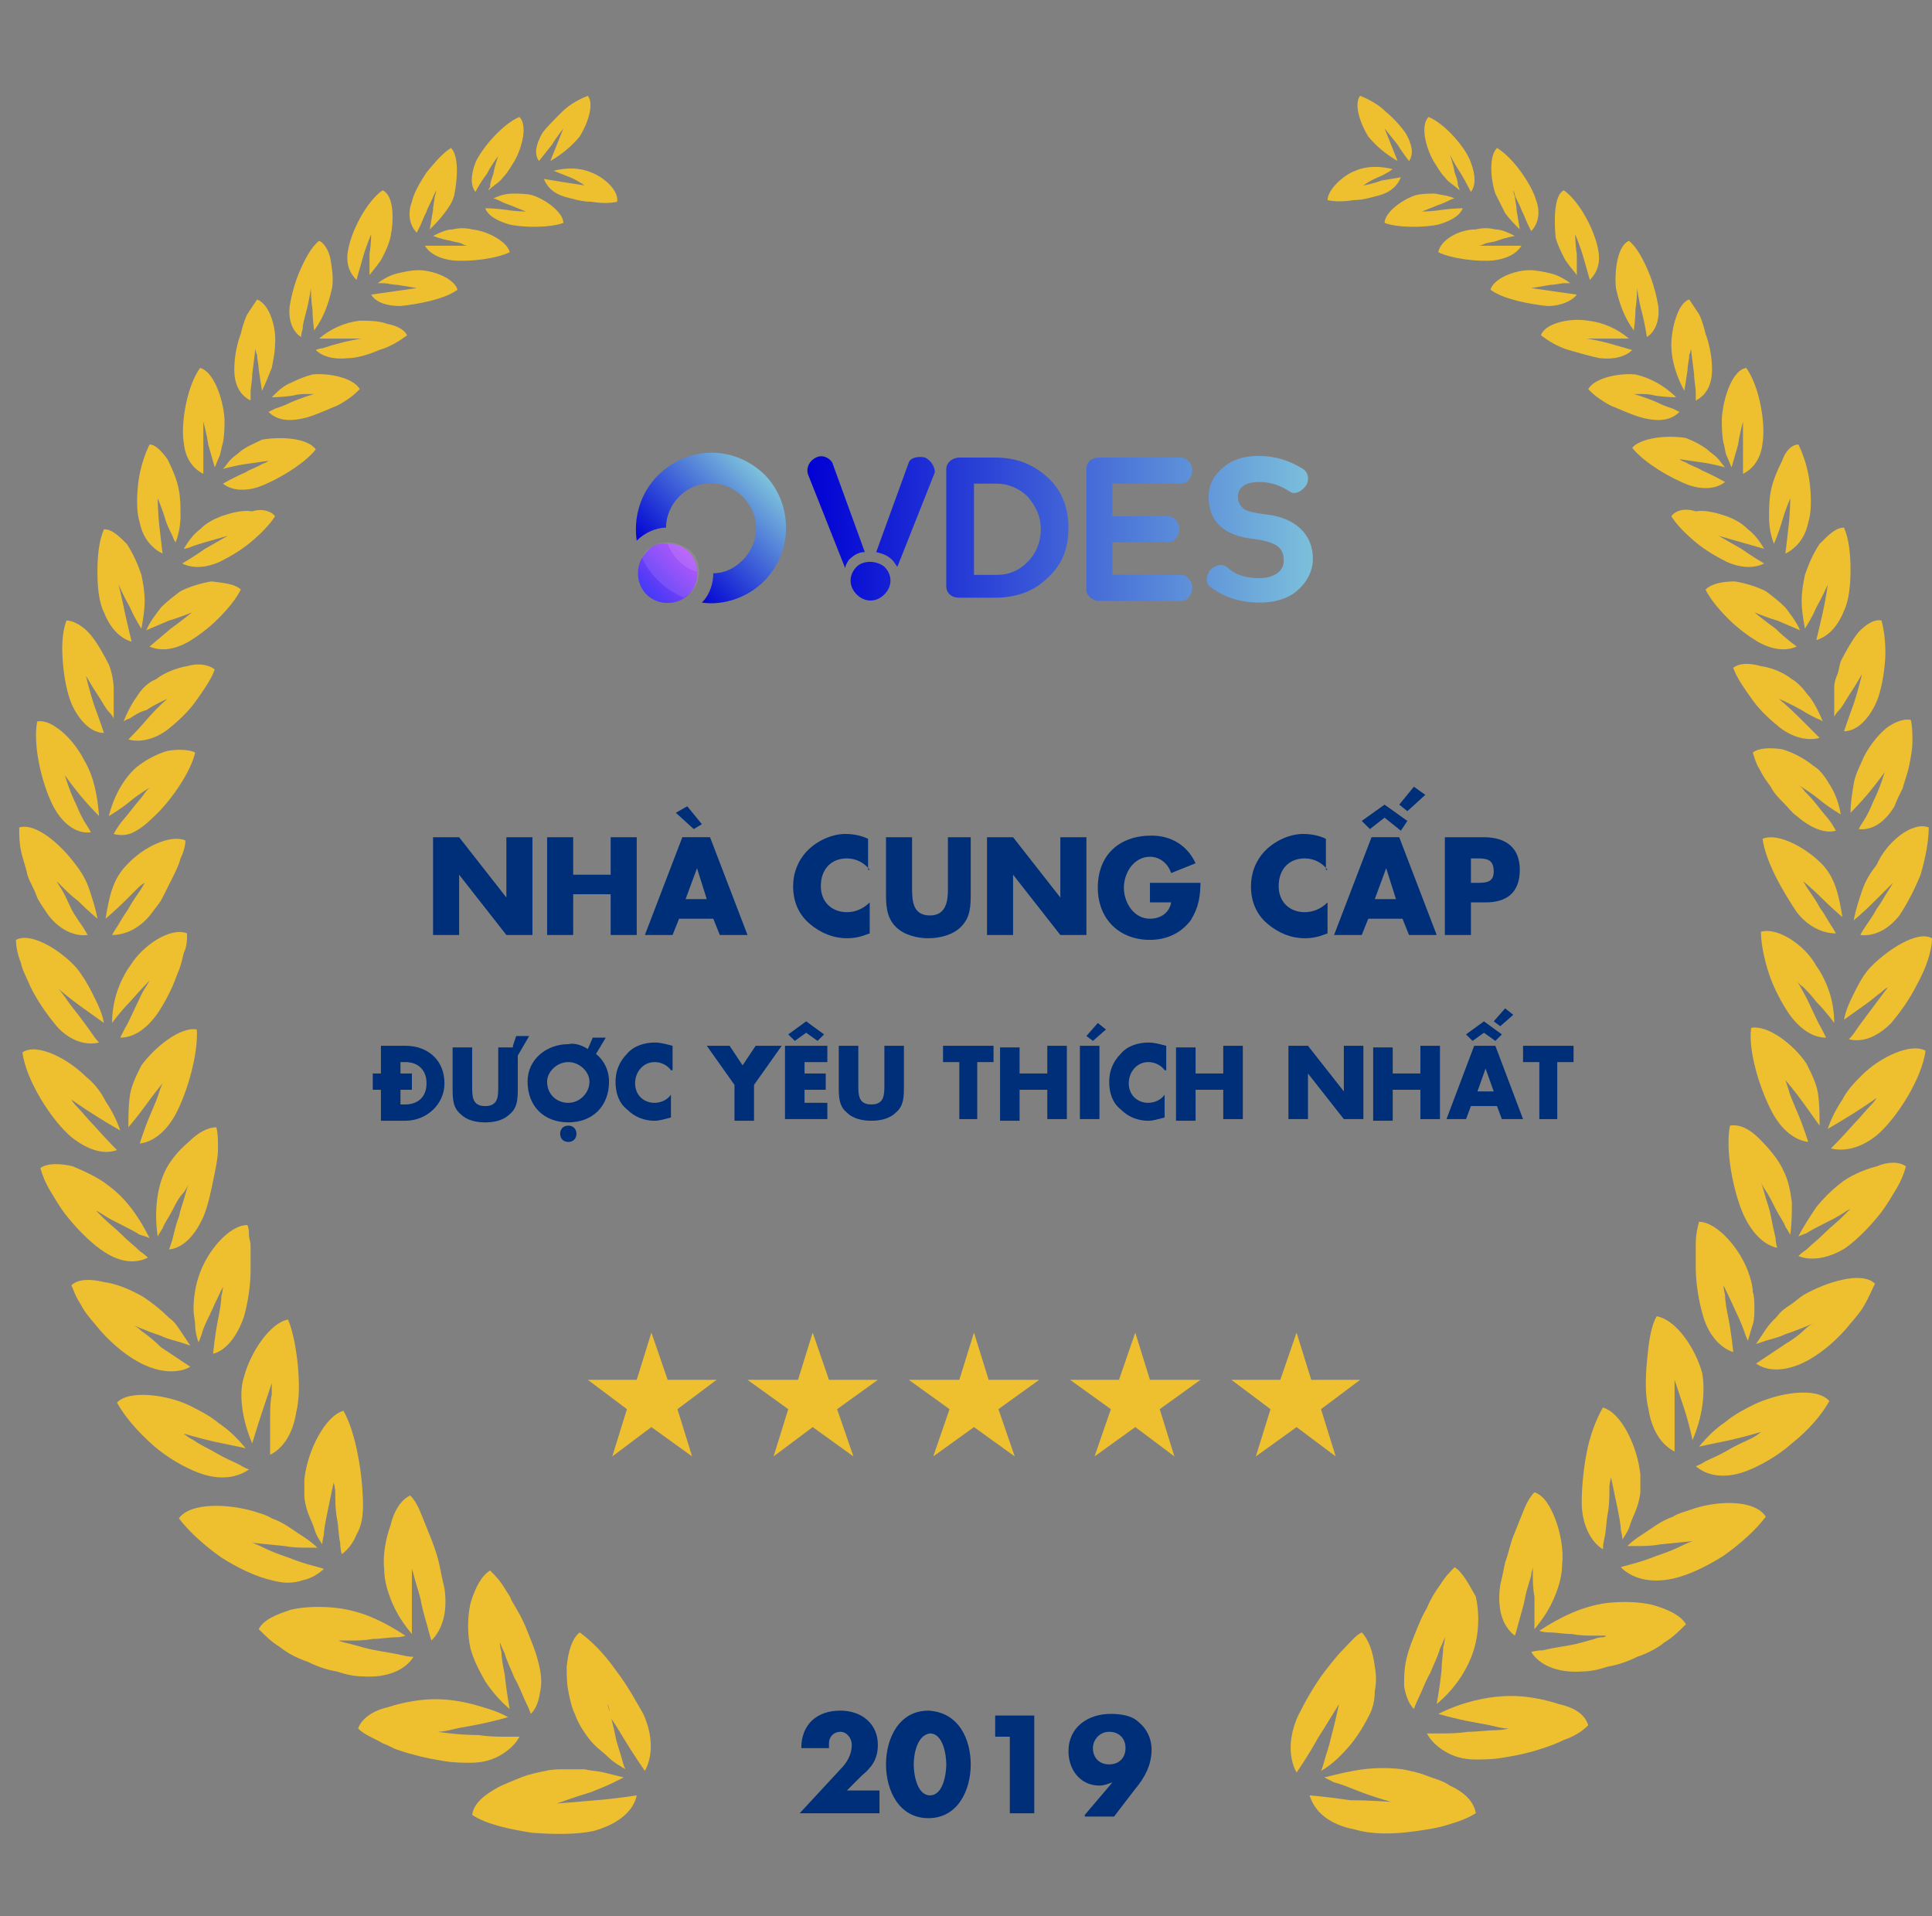 <svg width="121" height="120" viewBox="0 0 121 120" fill="none" xmlns="http://www.w3.org/2000/svg">
<rect x="0" y="0" width="121" height="120" fill="#808080" stroke="none"/>
<path d="M38.041 106.714C38.041 106.714 38.347 107.735 38.551 108.755C38.653 109.265 38.857 109.776 38.959 110.184C39.061 110.592 39.163 110.796 39.163 110.796C38.857 110.592 38.449 110.388 38.143 110.082C37.837 109.776 37.531 109.572 37.224 109.265C36.918 108.959 36.714 108.653 36.51 108.347C36.306 108.041 36.102 107.633 36 107.327C35.796 106.918 35.694 106.408 35.592 105.898C35.49 105.388 35.49 104.878 35.49 104.367C35.592 103.449 35.796 102.633 36.306 102.225C37.02 102.735 37.837 103.551 38.551 104.572C39.265 105.49 39.878 106.612 40.286 107.327C40.898 108.653 40.898 109.98 40.388 110.898C40.388 110.898 39.673 109.878 39.061 108.857C38.755 108.347 38.449 107.837 38.143 107.429C38.245 107.021 38.041 106.714 38.041 106.714Z" fill="#EEBF2F"/>
<path d="M30.694 98.347C31 98.653 31.306 98.959 31.612 99.47C31.714 99.674 31.918 99.878 32.02 100.184C32.122 100.388 32.327 100.694 32.429 100.898C32.735 101.408 32.939 101.919 33.143 102.429C33.347 102.939 33.551 103.449 33.653 103.857C33.857 104.572 33.959 105.184 33.857 105.796C33.755 106.408 33.653 106.919 33.245 107.327C33.245 107.327 33.143 107.021 32.939 106.612C32.735 106.204 32.531 105.592 32.224 105.082C32.02 104.572 31.714 103.959 31.612 103.551C31.408 103.143 31.306 102.837 31.306 102.837C31.306 102.837 31.306 103.143 31.408 103.449C31.408 103.857 31.51 104.368 31.612 104.878C31.714 105.898 31.918 107.021 31.918 107.021C31.306 106.51 30.796 105.898 30.388 105.286C29.98 104.572 29.674 103.959 29.469 103.245C29.265 102.327 29.265 101.306 29.469 100.388C29.776 99.368 30.184 98.653 30.694 98.347Z" fill="#EEBF2F"/>
<path d="M25.694 93.653C26 93.959 26.204 94.368 26.408 94.878C26.612 95.388 26.816 95.898 27.02 96.408C27.224 96.919 27.429 97.531 27.531 98.041C27.633 98.551 27.735 99.061 27.837 99.47C28.041 100.898 27.735 102.021 27.02 102.735C27.02 102.735 26.918 102.429 26.816 102.021C26.714 101.613 26.51 101 26.408 100.49C26.306 99.878 26.102 99.368 26 98.959C25.898 98.551 25.796 98.245 25.796 98.245C25.796 98.245 25.796 98.551 25.796 98.857C25.796 99.266 25.796 99.776 25.796 100.286C25.796 100.796 25.796 101.306 25.796 101.715C25.796 102.123 25.796 102.327 25.796 102.327C25.286 101.715 24.878 101.102 24.571 100.388C24.265 99.674 24.061 98.959 24.061 98.245C23.959 97.429 24.163 96.306 24.469 95.49C24.674 94.572 25.184 93.857 25.694 93.653Z" fill="#EEBF2F"/>
<path d="M21.51 88.347C21.918 89.061 22.224 90.081 22.429 91.204C22.633 92.224 22.735 93.449 22.735 94.265C22.735 94.979 22.633 95.592 22.327 96.102C22.122 96.612 21.816 97.02 21.408 97.326C21.408 97.326 21.306 97.02 21.306 96.612C21.204 96.204 21.204 95.592 21.102 95.081C21 94.571 21 93.959 21 93.551C21 93.143 20.898 92.837 20.898 92.837C20.898 92.837 20.694 93.755 20.49 94.775C20.388 95.285 20.286 95.796 20.286 96.102C20.184 96.51 20.184 96.714 20.184 96.714C19.98 96.408 19.776 96.102 19.674 95.694C19.572 95.388 19.367 94.979 19.265 94.673C19.163 94.367 19.061 93.959 19.061 93.653C19.061 93.245 19.061 92.939 19.061 92.632C19.265 90.796 20.388 88.653 21.51 88.347Z" fill="#EEBF2F"/>
<path d="M18.041 82.632C18.347 83.347 18.551 84.469 18.653 85.49C18.755 86.612 18.755 87.632 18.551 88.449C18.347 89.775 17.735 90.694 16.918 91.102C16.918 91.102 16.918 90.796 16.918 90.387C16.918 89.979 16.918 89.367 16.918 88.857C16.918 88.347 16.918 87.734 17.02 87.326C17.02 86.918 17.02 86.612 17.02 86.612C17.02 86.612 16.714 87.53 16.408 88.449C16.102 89.367 15.796 90.387 15.796 90.387C15.49 89.673 15.286 88.959 15.184 88.245C15.082 87.53 15.082 86.816 15.286 86.204C15.694 84.673 16.918 82.836 18.041 82.632Z" fill="#EEBF2F"/>
<path d="M15.49 76.714C15.592 76.918 15.592 77.123 15.592 77.327C15.592 77.531 15.694 77.735 15.694 78.041C15.694 78.551 15.694 79.061 15.694 79.572C15.694 80.592 15.49 81.714 15.286 82.429C14.877 83.653 14.163 84.572 13.347 84.776C13.347 84.776 13.449 83.653 13.653 82.633C13.755 82.123 13.857 81.612 13.857 81.204C13.959 80.796 13.959 80.592 13.959 80.592C13.959 80.592 13.551 81.408 13.143 82.327C12.939 82.735 12.735 83.143 12.633 83.551C12.531 83.857 12.429 84.061 12.429 84.061C12.326 83.755 12.225 83.347 12.225 83.041C12.225 82.735 12.122 82.327 12.122 82.02C12.122 81.306 12.225 80.592 12.429 79.98C12.939 78.347 14.367 76.714 15.49 76.714Z" fill="#EEBF2F"/>
<path d="M13.551 70.592C13.653 71 13.653 71.408 13.653 71.918C13.653 72.428 13.551 72.939 13.449 73.449C13.245 74.469 13.041 75.49 12.735 76.204C12.225 77.326 11.51 78.143 10.592 78.245C10.592 78.245 10.694 77.939 10.796 77.633C10.898 77.224 11 76.714 11.204 76.204C11.306 75.694 11.51 75.184 11.612 74.775C11.714 74.367 11.816 74.163 11.816 74.163C11.816 74.163 11.714 74.367 11.51 74.673C11.204 74.98 11 75.388 10.796 75.796C10.592 76.204 10.286 76.612 10.184 76.918C9.98 77.225 9.878 77.428 9.878 77.428C9.673 76.102 9.775 74.571 10.286 73.449C10.592 72.735 11.204 72.02 11.816 71.51C12.429 70.898 13.041 70.592 13.551 70.592Z" fill="#EEBF2F"/>
<path d="M12.326 64.47C12.429 66 11.714 68.449 11 69.776C10.388 70.898 9.571 71.51 8.755 71.612C8.755 71.612 9.061 70.592 9.469 69.674C9.673 69.164 9.878 68.755 9.98 68.347C10.082 68.041 10.184 67.837 10.184 67.837C10.184 67.837 9.673 68.449 9.163 69.164C8.653 69.878 8.041 70.592 8.041 70.592C8.041 69.878 8.041 69.266 8.143 68.551C8.245 67.939 8.551 67.327 8.857 66.715C9.673 65.592 11.306 64.266 12.326 64.47Z" fill="#EEBF2F"/>
<path d="M11.714 58.449C11.714 58.857 11.714 59.265 11.51 59.673C11.408 60.081 11.306 60.592 11.102 61C10.796 61.918 10.286 62.837 9.878 63.449C9.163 64.469 8.347 64.98 7.531 64.98C7.531 64.98 7.633 64.775 7.837 64.367C8.041 64.061 8.245 63.551 8.449 63.143C8.653 62.735 8.857 62.224 9.061 61.918C9.265 61.612 9.367 61.408 9.367 61.408C9.367 61.408 8.755 62.02 8.143 62.735C7.531 63.347 7.02 64.061 7.02 64.061C7.02 63.449 7.122 62.735 7.327 62.122C7.531 61.51 7.837 60.898 8.143 60.49C8.959 59.163 10.694 58.041 11.714 58.449Z" fill="#EEBF2F"/>
<path d="M11.612 52.633C11.612 52.939 11.51 53.347 11.306 53.755C11.204 54.163 11 54.571 10.796 54.98C10.694 55.184 10.592 55.388 10.49 55.592C10.388 55.796 10.286 56 10.184 56.204C9.98 56.612 9.673 56.918 9.469 57.224C8.755 58.143 7.837 58.551 7.02 58.551C7.02 58.551 7.122 58.347 7.327 58.041C7.531 57.735 7.735 57.327 8.041 56.918C8.245 56.51 8.551 56.102 8.755 55.796C8.959 55.49 9.061 55.286 9.061 55.286C9.061 55.286 8.857 55.388 8.653 55.592C8.449 55.796 8.143 56.102 7.837 56.408C7.224 57.02 6.612 57.531 6.612 57.531C6.714 56.918 6.816 56.306 7.02 55.694C7.224 55.082 7.531 54.571 7.939 54.163C8.959 53.041 10.694 52.224 11.612 52.633Z" fill="#EEBF2F"/>
<path d="M12.225 47.123C11.918 48.449 10.592 50.286 9.571 51.204C9.163 51.612 8.755 51.919 8.347 52.123C7.939 52.327 7.531 52.327 7.122 52.225C7.122 52.225 7.225 52.021 7.429 51.715C7.633 51.408 7.939 51.102 8.245 50.694C8.551 50.286 8.857 49.98 9.061 49.674C9.265 49.368 9.469 49.266 9.469 49.266C9.469 49.266 8.755 49.674 8.143 50.184C7.531 50.694 6.816 51.102 6.816 51.102C7.122 49.878 7.735 48.755 8.551 48.041C9.061 47.633 9.776 47.225 10.49 47.021C11.102 46.919 11.816 46.919 12.225 47.123Z" fill="#EEBF2F"/>
<path d="M13.449 41.919C13.245 42.531 12.735 43.245 12.225 43.959C11.714 44.674 11 45.286 10.49 45.694C9.673 46.306 8.755 46.511 8.041 46.306C8.041 46.306 8.653 45.694 9.265 44.98C9.878 44.266 10.49 43.755 10.49 43.755C10.49 43.755 9.776 44.062 9.163 44.47C8.755 44.572 8.449 44.776 8.143 44.98C7.837 45.082 7.735 45.184 7.735 45.184C7.939 44.674 8.245 44.062 8.551 43.653C8.857 43.143 9.265 42.735 9.776 42.531C10.286 42.123 11.102 41.817 11.714 41.715C12.429 41.511 13.041 41.612 13.449 41.919Z" fill="#EEBF2F"/>
<path d="M15.082 36.918C14.775 37.531 14.265 38.143 13.653 38.755C13.041 39.367 12.326 39.878 11.816 40.184C10.898 40.694 10.082 40.796 9.367 40.49C9.367 40.49 10.082 39.878 10.694 39.367C11.408 38.857 12.02 38.347 12.02 38.347C12.02 38.347 11.306 38.653 10.592 38.857C9.878 39.163 9.163 39.469 9.163 39.469C9.367 38.959 9.776 38.449 10.082 38.041C10.49 37.633 10.898 37.327 11.306 37.02C11.918 36.714 12.633 36.51 13.245 36.408C14.163 36.51 14.775 36.612 15.082 36.918Z" fill="#EEBF2F"/>
<path d="M17.224 32.327C16.918 32.837 16.306 33.449 15.694 33.959C15.082 34.47 14.367 34.878 13.755 35.184C12.837 35.592 12.02 35.592 11.408 35.286C11.408 35.286 12.123 34.878 12.837 34.368C13.551 33.959 14.265 33.551 14.265 33.551C14.265 33.551 13.551 33.755 12.837 33.959C12.531 34.061 12.123 34.163 11.918 34.266C11.612 34.368 11.51 34.368 11.51 34.368C11.816 33.857 12.123 33.449 12.531 33.143C12.939 32.735 13.347 32.531 13.857 32.327C14.469 32.123 15.184 31.919 15.796 32.021C16.408 31.817 17.02 32.021 17.224 32.327Z" fill="#EEBF2F"/>
<path d="M19.776 28.143C19.061 29.061 17.326 30.082 16.204 30.49C15.286 30.796 14.469 30.694 13.959 30.286C13.959 30.286 14.674 29.878 15.388 29.572C15.694 29.368 16.102 29.265 16.408 29.061C16.714 28.959 16.816 28.857 16.816 28.857C16.816 28.857 16.102 28.959 15.388 29.061C14.674 29.163 13.959 29.368 13.959 29.368C14.163 29.163 14.265 28.959 14.469 28.755C14.674 28.551 14.878 28.449 15.082 28.245C15.49 27.939 16 27.735 16.408 27.531C17.633 27.327 19.265 27.429 19.776 28.143Z" fill="#EEBF2F"/>
<path d="M22.531 24.367C22.326 24.571 22.122 24.775 21.816 24.979C21.51 25.183 21.204 25.388 20.898 25.49C20.184 25.796 19.469 26.102 18.959 26.204C18.041 26.408 17.326 26.306 16.816 25.796C16.816 25.796 17.02 25.694 17.224 25.592C17.531 25.49 17.837 25.388 18.245 25.183C18.959 24.877 19.674 24.673 19.674 24.673C19.674 24.673 19.469 24.673 19.265 24.673C19.061 24.673 18.653 24.673 18.347 24.775C17.633 24.877 17.02 24.877 17.02 24.877C17.429 24.469 17.735 24.163 18.245 23.959C18.653 23.755 19.163 23.551 19.571 23.449C20.592 23.347 22.122 23.653 22.531 24.367Z" fill="#EEBF2F"/>
<path d="M25.49 21C25.082 21.306 24.469 21.714 23.755 21.918C23.041 22.224 22.326 22.428 21.816 22.428C20.898 22.53 20.184 22.326 19.776 21.918C19.776 21.918 19.98 21.816 20.184 21.816C20.49 21.714 20.796 21.612 21.204 21.51C21.918 21.306 22.633 21.204 22.633 21.204C22.633 21.204 22.02 21.204 21.306 21.204C20.694 21.204 19.98 21.204 19.98 21.204C20.694 20.592 21.612 20.184 22.531 20.081C23.041 20.081 23.755 20.081 24.265 20.286C24.878 20.388 25.388 20.694 25.49 21Z" fill="#EEBF2F"/>
<path d="M28.653 18.143C27.837 18.755 26.102 19.061 25.082 19.163C24.265 19.163 23.551 18.959 23.245 18.449C23.245 18.449 23.959 18.347 24.673 18.245C25.388 18.143 26.102 18.041 26.102 18.041C26.102 18.041 25.49 17.939 24.878 17.837C24.571 17.837 24.265 17.735 24.061 17.735C23.857 17.735 23.653 17.735 23.653 17.735C24.061 17.429 24.469 17.225 24.878 17.122C25.286 17.02 25.796 16.919 26.204 16.919C27.122 16.919 28.449 17.429 28.653 18.143Z" fill="#EEBF2F"/>
<path d="M31.918 15.796C31.102 16.204 29.367 16.408 28.347 16.306C27.531 16.204 26.918 15.898 26.612 15.388C26.612 15.388 26.816 15.388 27.02 15.388C27.224 15.388 27.633 15.388 27.939 15.388C28.245 15.388 28.653 15.388 28.857 15.388C29.061 15.388 29.265 15.388 29.265 15.388C29.265 15.388 29.163 15.388 28.959 15.286C28.857 15.184 28.551 15.184 28.245 15.082C27.633 14.98 27.122 14.776 27.122 14.776C27.531 14.572 27.939 14.367 28.347 14.367C28.755 14.265 29.163 14.265 29.571 14.367C30.592 14.47 31.816 15.184 31.918 15.796Z" fill="#EEBF2F"/>
<path d="M35.286 13.959C34.469 14.265 32.837 14.265 31.918 14.061C31.204 13.857 30.592 13.551 30.388 13.041C30.388 13.041 31 13.041 31.714 13.143C32.327 13.245 32.939 13.245 32.939 13.245C32.939 13.245 32.429 13.041 31.918 12.837C31.612 12.735 31.408 12.633 31.204 12.531C31 12.429 30.898 12.429 30.898 12.429C31.306 12.225 31.714 12.123 32.123 12.123C32.531 12.123 32.939 12.123 33.347 12.225C34.265 12.531 35.286 13.347 35.286 13.959Z" fill="#EEBF2F"/>
<path d="M36.612 11.612C36.612 11.612 36.204 11.306 35.694 11.102C35.184 10.898 34.673 10.694 34.673 10.694C35.49 10.49 36.306 10.49 37.02 10.796C37.837 11.102 38.755 11.918 38.653 12.633C38.245 12.735 37.633 12.735 37.02 12.633C36.408 12.633 35.796 12.429 35.388 12.327C34.673 12.123 34.265 11.714 34.061 11.204C34.061 11.204 34.673 11.306 35.286 11.408C36 11.51 36.612 11.612 36.612 11.612Z" fill="#EEBF2F"/>
<path d="M34.878 112.939C34.878 112.939 36 112.531 37.02 112.224C37.531 112.02 38.041 111.816 38.449 111.612C38.857 111.408 39.061 111.306 39.061 111.306C38.653 111.204 38.245 111.102 37.837 111C37.429 110.898 37.02 110.898 36.612 110.796C36.204 110.796 35.796 110.796 35.388 110.796C34.98 110.796 34.571 110.796 34.163 110.898C33.653 111 33.143 111.102 32.633 111.306C32.123 111.51 31.612 111.714 31.204 111.918C30.286 112.429 29.674 112.939 29.571 113.653C30.49 114.265 32.02 114.571 33.347 114.775C34.776 114.878 36.102 114.878 37.123 114.673C38.653 114.265 39.673 113.449 39.878 112.429C39.878 112.429 38.653 112.633 37.327 112.735C36.204 112.837 34.878 112.939 34.878 112.939Z" fill="#EEBF2F"/>
<path d="M22.429 108.245C22.837 108.653 23.449 108.857 23.959 109.163C24.265 109.265 24.571 109.469 24.878 109.571C25.184 109.674 25.49 109.776 25.898 109.878C26.612 110.082 27.224 110.184 27.837 110.286C28.449 110.388 29.061 110.388 29.469 110.388C30.286 110.388 30.898 110.184 31.408 109.878C31.918 109.571 32.327 109.163 32.531 108.755C32.531 108.755 32.224 108.755 31.714 108.755C31.204 108.755 30.592 108.755 29.98 108.653C28.653 108.653 27.429 108.449 27.429 108.449C27.429 108.449 27.735 108.449 28.143 108.347C28.551 108.245 29.061 108.143 29.674 108.041C30.796 107.837 31.816 107.531 31.816 107.531C31.102 107.122 30.286 106.918 29.571 106.714C28.755 106.51 28.041 106.408 27.224 106.408C26.306 106.408 25.184 106.612 24.265 106.918C23.347 107.122 22.633 107.633 22.429 108.245Z" fill="#EEBF2F"/>
<path d="M16.204 102.021C16.612 102.429 17.02 102.837 17.531 103.143C18.041 103.551 18.653 103.857 19.265 104.061C19.878 104.367 20.49 104.572 21.102 104.674C21.714 104.878 22.224 104.98 22.735 104.98C24.265 105.082 25.388 104.572 25.898 103.755C25.898 103.755 25.592 103.755 25.184 103.653C24.776 103.551 24.061 103.449 23.551 103.347C22.939 103.245 22.326 103.041 21.918 102.939C21.408 102.837 21.204 102.735 21.204 102.735C21.204 102.735 21.51 102.735 21.918 102.735C22.326 102.735 22.837 102.735 23.347 102.633C23.857 102.633 24.367 102.531 24.776 102.531C25.184 102.531 25.388 102.429 25.388 102.429C24.776 102.021 24.061 101.612 23.347 101.306C22.633 101 21.918 100.796 21.102 100.694C20.184 100.592 19.163 100.592 18.245 100.796C17.326 101.102 16.51 101.408 16.204 102.021Z" fill="#EEBF2F"/>
<path d="M11.204 95.082C11.816 95.898 12.837 96.816 13.857 97.531C14.98 98.245 16.102 98.755 17.02 98.959C17.735 99.163 18.347 99.163 18.959 98.959C19.469 98.857 19.98 98.551 20.286 98.245C20.286 98.245 19.98 98.143 19.571 98.041C19.163 97.939 18.551 97.735 18.041 97.531C17.429 97.327 16.918 97.123 16.51 96.918C16.102 96.714 15.796 96.612 15.796 96.612C15.796 96.612 16.816 96.714 17.837 96.816C18.347 96.918 18.857 96.918 19.265 96.918C19.674 96.918 19.878 96.918 19.878 96.918C19.571 96.612 19.265 96.408 18.959 96.204C18.653 96 18.347 95.796 18.041 95.592C17.735 95.388 17.326 95.184 17.02 95.082C16.714 94.878 16.306 94.776 16 94.674C14.367 94.163 11.918 94.061 11.204 95.082Z" fill="#EEBF2F"/>
<path d="M7.327 87.837C7.837 88.755 8.653 89.673 9.571 90.49C10.49 91.306 11.612 91.918 12.429 92.224C13.755 92.735 14.878 92.531 15.592 92.02C15.592 92.02 15.286 91.918 14.98 91.714C14.571 91.51 14.061 91.306 13.551 91C13.041 90.694 12.531 90.49 12.123 90.184C11.714 89.98 11.51 89.775 11.51 89.775C11.51 89.775 12.531 90.082 13.449 90.286C14.469 90.49 15.388 90.694 15.388 90.694C14.878 90.082 14.367 89.571 13.755 89.163C13.143 88.653 12.531 88.347 11.918 88.041C10.49 87.326 8.041 87.02 7.327 87.837Z" fill="#EEBF2F"/>
<path d="M4.469 80.49C4.571 80.694 4.673 81 4.776 81.204C4.878 81.408 5.082 81.714 5.184 81.918C5.49 82.428 5.898 82.836 6.306 83.347C7.122 84.265 8.041 84.979 8.857 85.388C10.082 86 11.204 86 11.918 85.591C11.918 85.591 11 84.979 10.082 84.367C9.673 83.959 9.163 83.551 8.857 83.347C8.551 83.04 8.245 82.939 8.245 82.939C8.245 82.939 9.163 83.347 10.082 83.653C10.49 83.857 11 83.959 11.306 84.061C11.612 84.163 11.918 84.265 11.918 84.265C11.714 83.959 11.51 83.653 11.306 83.347C11.102 83.04 10.898 82.734 10.592 82.53C10.082 82.02 9.571 81.612 8.959 81.204C8.245 80.796 7.327 80.388 6.51 80.285C5.694 80.081 4.878 80.081 4.469 80.49Z" fill="#EEBF2F"/>
<path d="M2.531 73.143C2.633 73.551 2.837 74.061 3.143 74.571C3.449 75.082 3.755 75.592 4.061 76C4.776 76.918 5.592 77.735 6.306 78.245C7.429 79.061 8.449 79.163 9.265 78.755C9.265 78.755 9.061 78.551 8.755 78.347C8.449 78.041 8.041 77.734 7.633 77.326C7.224 76.918 6.816 76.612 6.51 76.306C6.204 76 6 75.796 6 75.796C6 75.796 6.204 75.898 6.51 76.102C6.816 76.306 7.224 76.51 7.633 76.714C8.041 76.918 8.449 77.122 8.755 77.326C9.163 77.428 9.367 77.531 9.367 77.531C8.755 76.306 7.939 75.082 6.816 74.265C6.204 73.755 5.286 73.347 4.571 73.041C3.755 72.837 2.939 72.837 2.531 73.143Z" fill="#EEBF2F"/>
<path d="M1.408 65.898C1.612 67.632 3.245 70.183 4.469 71.204C5.49 72.02 6.51 72.326 7.327 72.02C7.327 72.02 6.612 71.306 5.898 70.49C5.49 70.082 5.184 69.673 4.878 69.367C4.571 69.061 4.469 68.857 4.469 68.857C4.469 68.857 5.184 69.367 6 69.877C6.816 70.388 7.531 70.796 7.531 70.796C7.327 70.183 7.02 69.571 6.612 68.959C6.306 68.347 5.898 67.837 5.388 67.428C4.265 66.306 2.327 65.285 1.408 65.898Z" fill="#EEBF2F"/>
<path d="M1 58.857C1 59.265 1.102 59.776 1.306 60.286C1.408 60.796 1.714 61.306 1.918 61.816C2.429 62.837 3.041 63.653 3.551 64.265C4.367 65.184 5.388 65.49 6.204 65.286C6.204 65.286 6 65.082 5.796 64.775C5.592 64.469 5.286 64.061 4.98 63.653C4.571 63.143 4.265 62.735 4.061 62.429C3.857 62.123 3.653 61.918 3.653 61.918C3.653 61.918 4.367 62.531 5.082 63.041C5.796 63.551 6.51 64.061 6.51 64.061C6.408 63.449 6.102 62.837 5.796 62.224C5.49 61.612 5.184 61.102 4.776 60.592C3.755 59.469 1.918 58.347 1 58.857Z" fill="#EEBF2F"/>
<path d="M1.204 51.817C1.204 52.225 1.204 52.735 1.306 53.245C1.408 53.755 1.612 54.266 1.714 54.776C1.816 55.082 1.918 55.286 2.02 55.49C2.122 55.694 2.225 55.898 2.327 56.204C2.531 56.612 2.837 57.021 3.041 57.327C3.755 58.245 4.673 58.653 5.49 58.551C5.49 58.551 5.388 58.347 5.184 58.041C4.98 57.735 4.673 57.327 4.469 56.919C4.265 56.51 4.061 56 3.857 55.694C3.653 55.388 3.551 55.184 3.551 55.184C3.551 55.184 3.755 55.388 3.959 55.592C4.163 55.796 4.469 56.102 4.878 56.408C5.49 57.021 6.102 57.531 6.102 57.531C6 56.919 5.796 56.306 5.592 55.694C5.388 55.082 5.082 54.572 4.673 54.062C3.755 52.837 2.225 51.51 1.204 51.817Z" fill="#EEBF2F"/>
<path d="M2.327 45.184C2.02 46.816 2.735 49.47 3.449 50.694C4.061 51.714 4.878 52.225 5.694 52.123C5.694 52.123 5.592 51.919 5.388 51.612C5.184 51.306 4.98 50.898 4.776 50.388C4.571 49.98 4.367 49.47 4.265 49.163C4.163 48.857 4.061 48.551 4.061 48.551C4.061 48.551 4.571 49.266 5.082 49.878C5.592 50.49 6.204 51.102 6.204 51.102C6.102 49.878 5.898 48.653 5.286 47.633C4.98 47.021 4.469 46.306 3.857 45.796C3.347 45.388 2.837 45.082 2.327 45.184Z" fill="#EEBF2F"/>
<path d="M4.163 38.857C3.857 39.674 3.857 40.694 3.959 41.715C4.061 42.735 4.265 43.653 4.571 44.266C5.082 45.286 5.796 45.898 6.51 45.898C6.51 45.898 6.204 44.98 5.898 44.163C5.592 43.245 5.388 42.327 5.388 42.327C5.388 42.327 5.796 43.041 6.204 43.653C6.408 43.959 6.612 44.368 6.816 44.572C7.02 44.776 7.122 44.98 7.122 44.98C7.122 44.368 7.122 43.755 7.122 43.143C7.122 42.735 7.02 42.123 6.816 41.612C6.51 41 6.102 40.286 5.694 39.776C5.184 39.163 4.571 38.857 4.163 38.857Z" fill="#EEBF2F"/>
<path d="M6.51 33.143C6.204 33.857 6.102 34.776 6.102 35.796C6.102 36.816 6.204 37.735 6.51 38.347C6.918 39.368 7.531 39.98 8.245 40.184C8.245 40.184 8.041 39.368 7.837 38.449C7.633 37.429 7.429 36.612 7.429 36.612C7.429 36.612 7.735 37.327 8.143 38.041C8.449 38.755 8.857 39.368 8.857 39.368C8.959 38.755 9.061 38.245 9.061 37.633C9.061 37.021 8.959 36.51 8.857 36C8.653 35.388 8.347 34.674 7.939 34.061C7.429 33.551 7.02 33.143 6.51 33.143Z" fill="#EEBF2F"/>
<path d="M9.367 27.836C9.061 28.449 8.755 29.367 8.653 30.285C8.551 31.204 8.551 32.122 8.755 32.734C8.959 33.755 9.571 34.367 10.184 34.673C10.184 34.673 10.082 33.857 9.98 32.938C9.878 32.02 9.878 31.204 9.878 31.204C9.878 31.204 10.184 31.918 10.388 32.632C10.49 32.938 10.694 33.347 10.796 33.551C10.898 33.857 11 33.959 11 33.959C11.204 33.449 11.306 32.836 11.306 32.326C11.306 31.816 11.306 31.204 11.204 30.694C11.102 30.081 10.796 29.367 10.49 28.755C10.184 28.347 9.776 27.836 9.367 27.836Z" fill="#EEBF2F"/>
<path d="M12.531 23.041C11.714 24.163 11.306 26.51 11.51 27.735C11.612 28.755 12.122 29.367 12.735 29.674C12.735 29.674 12.735 28.857 12.735 28.041C12.735 27.633 12.735 27.225 12.735 26.919C12.735 26.612 12.735 26.408 12.735 26.408C12.735 26.408 12.939 27.123 13.041 27.837C13.245 28.551 13.449 29.265 13.449 29.265C13.551 29.061 13.653 28.755 13.755 28.551C13.857 28.245 13.857 28.041 13.959 27.735C14.061 27.225 14.061 26.715 14.061 26.204C13.959 24.878 13.347 23.245 12.531 23.041Z" fill="#EEBF2F"/>
<path d="M16.102 18.755C15.898 19.061 15.694 19.367 15.49 19.673C15.286 20.081 15.184 20.49 15.082 20.898C14.775 21.714 14.674 22.53 14.674 23.143C14.674 24.163 15.082 24.775 15.694 25.081C15.694 25.081 15.694 24.877 15.694 24.571C15.694 24.265 15.796 23.857 15.796 23.449C15.898 22.632 16 21.816 16 21.816C16 21.816 16 22.02 16.102 22.224C16.102 22.53 16.204 22.837 16.204 23.143C16.306 23.857 16.408 24.469 16.408 24.469C16.612 24.061 16.816 23.551 17.02 23.041C17.122 22.53 17.224 22.02 17.224 21.612C17.326 20.592 16.918 19.061 16.102 18.755Z" fill="#EEBF2F"/>
<path d="M19.98 15.082C19.469 15.49 19.061 16.306 18.755 17.02C18.449 17.735 18.245 18.551 18.143 19.163C18.041 20.081 18.347 20.796 18.857 21.102C18.857 21.102 18.857 20.898 18.959 20.592C18.959 20.286 19.061 19.98 19.163 19.571C19.367 18.857 19.469 18.041 19.469 18.041C19.469 18.041 19.469 18.755 19.571 19.367C19.571 19.98 19.674 20.694 19.674 20.694C20.286 19.878 20.592 18.959 20.796 18.041C20.898 17.428 20.796 16.816 20.694 16.204C20.592 15.694 20.286 15.184 19.98 15.082Z" fill="#EEBF2F"/>
<path d="M23.959 11.918C22.939 12.632 22.02 14.469 21.816 15.591C21.612 16.51 21.918 17.122 22.326 17.53C22.326 17.53 22.531 16.816 22.735 16.102C22.939 15.387 23.245 14.673 23.245 14.673C23.245 14.673 23.245 15.285 23.143 15.898C23.143 16.204 23.143 16.51 23.143 16.816C23.143 17.02 23.143 17.224 23.143 17.224C23.449 16.816 23.755 16.51 23.959 16.102C24.163 15.694 24.367 15.285 24.469 14.775C24.674 13.755 24.674 12.224 23.959 11.918Z" fill="#EEBF2F"/>
<path d="M28.245 9.266C27.735 9.572 27.224 10.184 26.714 10.796C26.306 11.409 25.898 12.123 25.796 12.633C25.49 13.449 25.694 14.164 26.102 14.572C26.102 14.572 26.204 14.368 26.306 14.164C26.408 13.96 26.51 13.653 26.714 13.245C26.816 12.939 27.02 12.633 27.122 12.327C27.224 12.123 27.326 11.919 27.326 11.919C27.326 11.919 27.326 12.021 27.224 12.327C27.224 12.531 27.122 12.837 27.122 13.143C27.02 13.755 26.918 14.368 26.918 14.368C27.224 14.062 27.531 13.755 27.837 13.347C28.143 12.939 28.347 12.633 28.449 12.225C28.653 11.204 28.755 9.776 28.245 9.266Z" fill="#EEBF2F"/>
<path d="M32.531 7.326C31.51 7.734 30.184 9.265 29.776 10.183C29.469 11 29.469 11.612 29.776 12.02C29.776 12.02 30.082 11.408 30.49 10.898C30.796 10.285 31.204 9.775 31.204 9.775C31.204 9.775 31 10.285 30.898 10.898C30.796 11.204 30.694 11.408 30.694 11.714C30.592 11.816 30.592 11.918 30.592 11.918C30.898 11.612 31.306 11.408 31.51 11.102C31.816 10.796 32.02 10.387 32.224 10.081C32.735 9.163 33.041 7.836 32.531 7.326Z" fill="#EEBF2F"/>
<path d="M35.286 8.041C35.286 8.041 35.082 8.551 34.877 9.061C34.673 9.571 34.469 10.082 34.469 10.082C35.184 9.673 35.796 9.163 36.306 8.551C36.816 7.735 37.224 6.51 36.816 6C36.306 6.204 35.694 6.51 35.184 7.02C34.673 7.531 34.163 8.041 33.959 8.347C33.551 9.061 33.449 9.673 33.755 10.082C33.755 10.082 34.163 9.571 34.571 9.061C34.877 8.551 35.286 8.041 35.286 8.041Z" fill="#EEBF2F"/>
<path d="M87.122 112.837C87.122 112.837 86 112.53 84.98 112.122C84.469 111.918 83.959 111.714 83.551 111.612C83.143 111.408 82.939 111.306 82.939 111.306C83.755 111.102 84.571 110.898 85.388 110.796C86.204 110.694 87.02 110.694 87.837 110.796C88.347 110.898 88.857 111 89.367 111.204C89.877 111.408 90.388 111.51 90.796 111.816C91.714 112.224 92.326 112.837 92.428 113.551C91.918 113.857 91.408 114.061 90.694 114.265C90.082 114.469 89.367 114.571 88.653 114.673C87.225 114.877 85.898 114.877 84.877 114.571C83.245 114.265 82.326 113.449 82.02 112.428C82.02 112.428 83.245 112.53 84.571 112.735C85.796 112.735 87.122 112.837 87.122 112.837Z" fill="#EEBF2F"/>
<path d="M99.469 108.041C99.061 108.449 98.551 108.755 97.939 108.959C97.326 109.265 96.714 109.469 96 109.673C95.286 109.878 94.673 109.98 94.061 110.082C93.449 110.184 92.837 110.184 92.428 110.184C91.612 110.184 91 109.98 90.49 109.673C89.98 109.367 89.571 108.959 89.367 108.551C89.367 108.551 89.673 108.551 90.184 108.551C90.694 108.551 91.306 108.551 91.918 108.449C92.531 108.449 93.245 108.347 93.653 108.347C94.163 108.347 94.469 108.245 94.469 108.245C94.469 108.245 94.163 108.245 93.755 108.143C93.347 108.041 92.837 107.939 92.225 107.837C91.102 107.633 90.082 107.327 90.082 107.327C91.51 106.612 93.143 106.204 94.673 106.204C95.592 106.204 96.714 106.408 97.633 106.714C98.551 106.918 99.265 107.327 99.469 108.041Z" fill="#EEBF2F"/>
<path d="M105.592 101.714C105.184 102.122 104.775 102.53 104.265 102.836C103.755 103.244 103.143 103.551 102.531 103.755C101.918 104.061 101.306 104.265 100.694 104.367C100.082 104.571 99.571 104.673 99.061 104.673C97.531 104.775 96.408 104.265 95.898 103.449C95.898 103.449 96.204 103.347 96.612 103.347C97.02 103.244 97.633 103.142 98.245 103.04C98.857 102.938 99.469 102.734 99.877 102.632C100.082 102.53 100.286 102.53 100.388 102.53C100.49 102.53 100.592 102.428 100.592 102.428C100.592 102.428 100.286 102.428 99.877 102.428C99.469 102.428 98.959 102.428 98.449 102.326C97.939 102.326 97.429 102.224 97.02 102.224C96.612 102.224 96.408 102.122 96.408 102.122C97.02 101.714 97.735 101.306 98.449 101C99.163 100.693 99.877 100.489 100.592 100.387C101.51 100.285 102.531 100.285 103.449 100.489C104.571 100.796 105.286 101.204 105.592 101.714Z" fill="#EEBF2F"/>
<path d="M110.592 94.979C109.98 95.796 108.959 96.714 107.939 97.428C106.816 98.143 105.694 98.653 104.775 98.857C103.347 99.163 102.224 98.857 101.51 98.143C101.51 98.143 101.816 98.041 102.224 97.939C102.633 97.837 103.245 97.632 103.755 97.428C104.367 97.224 104.878 97.02 105.286 96.816C105.694 96.612 106 96.51 106 96.51C106 96.51 104.98 96.612 103.959 96.714C103.449 96.816 102.939 96.816 102.531 96.816C102.122 96.816 101.918 96.816 101.918 96.816C102.224 96.51 102.531 96.306 102.837 96.102C103.143 95.898 103.449 95.694 103.755 95.49C104.061 95.285 104.469 95.081 104.775 94.979C105.082 94.775 105.49 94.673 105.796 94.571C107.429 93.959 109.878 93.857 110.592 94.979Z" fill="#EEBF2F"/>
<path d="M114.571 87.735C114.061 88.653 113.245 89.571 112.224 90.388C111.306 91.204 110.184 91.816 109.367 92.122C108.041 92.632 106.918 92.428 106.204 91.816C106.204 91.816 106.51 91.714 106.816 91.51C107.224 91.306 107.735 91.102 108.245 90.796C108.755 90.49 109.265 90.286 109.673 90.082C110.082 89.877 110.286 89.673 110.286 89.673C110.286 89.673 109.265 89.98 108.347 90.183C107.326 90.388 106.408 90.592 106.408 90.592C106.918 89.98 107.429 89.469 108.041 89.061C108.653 88.551 109.265 88.245 109.878 87.939C111.408 87.224 113.755 86.816 114.571 87.735Z" fill="#EEBF2F"/>
<path d="M117.429 80.388C117.224 80.796 117.02 81.306 116.714 81.816C116.408 82.327 116 82.735 115.592 83.245C114.775 84.163 113.857 84.878 113.041 85.286C111.816 85.898 110.694 85.898 109.98 85.388C109.98 85.388 110.898 84.776 111.816 84.163C112.326 83.857 112.735 83.551 113.041 83.245C113.347 82.939 113.653 82.837 113.653 82.837C113.653 82.837 112.735 83.245 111.816 83.551C111.408 83.755 110.898 83.857 110.592 83.959C110.286 84.061 109.98 84.163 109.98 84.163C110.184 83.857 110.388 83.551 110.592 83.245C110.796 82.939 111 82.735 111.306 82.429C111.51 82.123 111.816 81.918 112.122 81.714C112.429 81.51 112.633 81.306 112.939 81.102C114.367 80.286 116.612 79.572 117.429 80.388Z" fill="#EEBF2F"/>
<path d="M119.367 73.041C119.265 73.449 119.061 73.96 118.755 74.47C118.449 74.98 118.143 75.49 117.837 75.898C117.122 76.817 116.306 77.633 115.592 78.143C114.469 78.857 113.347 78.96 112.633 78.653C112.633 78.653 112.837 78.449 113.143 78.245C113.449 77.939 113.857 77.633 114.265 77.225C114.673 76.817 115.082 76.51 115.388 76.204C115.694 75.898 115.898 75.694 115.898 75.694C115.898 75.694 115.694 75.796 115.388 76C115.082 76.204 114.673 76.409 114.265 76.612C113.857 76.817 113.449 77.021 113.143 77.225C112.837 77.327 112.633 77.429 112.633 77.429C112.939 76.817 113.347 76.204 113.755 75.592C114.163 75.082 114.673 74.572 115.184 74.164C115.796 73.653 116.714 73.245 117.531 73.041C118.245 72.735 118.959 72.735 119.367 73.041Z" fill="#EEBF2F"/>
<path d="M120.592 65.796C120.388 67.531 118.755 70.082 117.531 71.102C116.51 71.918 115.49 72.123 114.673 71.918C114.673 71.918 115.388 71.204 116.102 70.388C116.51 69.98 116.816 69.572 117.122 69.265C117.429 68.959 117.531 68.755 117.531 68.755C117.531 68.755 116.816 69.265 116 69.775C115.184 70.286 114.469 70.694 114.469 70.694C114.673 70.082 114.98 69.469 115.388 68.857C115.694 68.245 116.204 67.735 116.612 67.327C117.735 66.204 119.673 65.286 120.592 65.796Z" fill="#EEBF2F"/>
<path d="M121 58.755C121 59.572 120.592 60.694 120.082 61.612C119.571 62.633 118.959 63.449 118.449 64.061C117.531 64.98 116.612 65.286 115.796 65.082C115.796 65.082 116 64.878 116.204 64.572C116.408 64.266 116.714 63.857 117.02 63.449C117.633 62.633 118.245 61.817 118.245 61.817C118.245 61.817 118.041 61.919 117.837 62.123C117.531 62.327 117.224 62.633 116.918 62.837C116.204 63.347 115.49 63.857 115.49 63.857C115.592 63.245 115.898 62.633 116.204 62.021C116.51 61.408 116.816 60.898 117.224 60.49C118.245 59.47 120.082 58.245 121 58.755Z" fill="#EEBF2F"/>
<path d="M120.796 51.817C120.796 52.633 120.592 53.755 120.286 54.776C119.877 55.796 119.367 56.715 118.959 57.327C118.245 58.245 117.326 58.653 116.51 58.551C116.51 58.551 116.612 58.347 116.816 58.041C117.02 57.735 117.326 57.327 117.531 56.919C117.837 56.511 118.041 56.102 118.245 55.796C118.449 55.49 118.551 55.286 118.551 55.286C118.551 55.286 117.939 55.898 117.326 56.511C116.714 57.123 116.102 57.633 116.102 57.633C116.204 57.021 116.408 56.408 116.612 55.796C116.816 55.184 117.122 54.674 117.531 54.164C118.143 52.735 119.775 51.408 120.796 51.817Z" fill="#EEBF2F"/>
<path d="M119.673 45.081C119.775 45.49 119.775 46 119.775 46.408C119.775 46.918 119.673 47.428 119.571 47.939C119.469 48.449 119.265 48.959 119.163 49.367C118.959 49.775 118.755 50.184 118.653 50.49C118.041 51.51 117.224 52.02 116.408 51.918C116.408 51.918 116.51 51.714 116.714 51.408C116.918 51.102 117.122 50.694 117.326 50.184C117.531 49.775 117.735 49.265 117.837 48.959C117.939 48.653 118.041 48.347 118.041 48.347C118.041 48.347 117.531 49.061 117.02 49.673C116.51 50.286 115.898 50.898 115.898 50.898C115.898 50.286 116 49.673 116.102 49.061C116.204 48.449 116.51 47.939 116.714 47.428C117.02 46.816 117.531 46.102 118.143 45.592C118.551 45.286 119.163 44.98 119.673 45.081Z" fill="#EEBF2F"/>
<path d="M117.837 38.857C118.041 39.572 118.143 40.694 118.041 41.612C117.939 42.633 117.735 43.551 117.429 44.163C116.918 45.184 116.204 45.796 115.49 45.796C115.49 45.796 115.796 44.878 116.102 44.061C116.408 43.143 116.612 42.224 116.612 42.224C116.612 42.224 116.204 42.939 115.796 43.551C115.592 43.857 115.388 44.265 115.184 44.469C114.98 44.673 114.878 44.878 114.878 44.878C114.878 44.265 114.878 43.653 114.878 43.041C114.878 42.735 114.98 42.429 115.082 42.224C115.184 41.918 115.184 41.714 115.286 41.408C115.592 40.796 116 40.082 116.408 39.572C116.816 39.163 117.326 38.755 117.837 38.857Z" fill="#EEBF2F"/>
<path d="M115.49 33.041C115.796 33.755 115.898 34.674 115.898 35.694C115.898 36.612 115.796 37.633 115.49 38.245C115.082 39.266 114.469 39.878 113.755 40.082C113.755 40.082 113.959 39.266 114.163 38.347C114.367 37.429 114.469 36.612 114.469 36.612C114.469 36.612 114.163 37.327 113.755 38.041C113.449 38.755 113.041 39.367 113.041 39.367C112.939 38.755 112.837 38.245 112.837 37.633C112.837 37.021 112.939 36.51 113.041 36C113.245 35.388 113.551 34.674 113.959 34.061C114.571 33.449 114.98 33.041 115.49 33.041Z" fill="#EEBF2F"/>
<path d="M112.633 27.836C112.939 28.449 113.245 29.367 113.347 30.285C113.449 31.204 113.449 32.122 113.245 32.734C113.041 33.755 112.428 34.367 111.816 34.673C111.816 34.673 111.918 33.857 112.02 32.938C112.122 32.02 112.122 31.204 112.122 31.204C112.122 31.204 111.816 31.918 111.612 32.632C111.408 33.347 111.102 34.061 111.102 34.061C110.898 33.551 110.796 32.938 110.796 32.428C110.796 31.918 110.796 31.306 110.898 30.796C111 30.183 111.306 29.469 111.612 28.857C111.816 28.245 112.224 27.836 112.633 27.836Z" fill="#EEBF2F"/>
<path d="M109.367 23.041C110.184 24.163 110.592 26.51 110.388 27.735C110.286 28.755 109.775 29.367 109.163 29.674C109.163 29.674 109.163 28.857 109.163 28.041C109.163 27.633 109.163 27.225 109.163 26.919C109.163 26.612 109.163 26.408 109.163 26.408C109.163 26.408 108.959 27.123 108.857 27.837C108.653 28.551 108.449 29.265 108.449 29.265C108.347 29.061 108.245 28.755 108.143 28.551C108.041 28.347 108.041 28.041 107.939 27.735C107.837 27.225 107.837 26.715 107.837 26.204C107.939 24.776 108.551 23.143 109.367 23.041Z" fill="#EEBF2F"/>
<path d="M105.796 18.755C106 19.061 106.204 19.367 106.408 19.673C106.612 20.081 106.714 20.49 106.816 20.898C107.122 21.714 107.224 22.53 107.224 23.143C107.224 24.163 106.816 24.775 106.204 25.081C106.204 25.081 106.204 24.877 106.204 24.571C106.204 24.265 106.102 23.857 106.102 23.449C106 22.632 105.898 21.816 105.898 21.816C105.898 21.816 105.898 22.02 105.796 22.224C105.796 22.53 105.694 22.837 105.694 23.143C105.592 23.857 105.49 24.469 105.49 24.469C104.98 23.551 104.673 22.53 104.673 21.612C104.673 20.592 105.082 18.959 105.796 18.755Z" fill="#EEBF2F"/>
<path d="M102.02 15.082C102.531 15.49 102.939 16.306 103.245 17.02C103.551 17.735 103.755 18.551 103.857 19.163C103.959 20.081 103.653 20.796 103.143 21.102C103.143 21.102 103.041 20.388 102.837 19.571C102.633 18.857 102.531 18.041 102.531 18.041C102.531 18.041 102.531 18.755 102.429 19.367C102.429 19.98 102.326 20.694 102.326 20.694C101.714 19.878 101.408 18.959 101.204 18.041C101.102 16.918 101.306 15.388 102.02 15.082Z" fill="#EEBF2F"/>
<path d="M97.939 11.918C98.959 12.632 99.877 14.469 100.082 15.591C100.286 16.51 99.98 17.122 99.571 17.53C99.571 17.53 99.367 16.816 99.163 16.102C98.959 15.387 98.653 14.673 98.653 14.673C98.653 14.673 98.653 15.285 98.755 15.898C98.755 16.204 98.755 16.51 98.755 16.816C98.755 17.02 98.755 17.224 98.755 17.224C98.449 16.816 98.143 16.51 97.939 16.102C97.735 15.694 97.531 15.285 97.428 14.877C97.326 13.755 97.326 12.224 97.939 11.918Z" fill="#EEBF2F"/>
<path d="M93.755 9.266C94.775 9.878 95.898 11.511 96.204 12.531C96.51 13.347 96.306 14.062 95.898 14.47C95.898 14.47 95.796 14.266 95.694 14.062C95.592 13.857 95.49 13.551 95.286 13.143C95.184 12.837 94.98 12.531 94.877 12.225C94.877 12.123 94.775 11.919 94.775 11.919C94.775 11.919 94.775 12.021 94.877 12.327C94.877 12.531 94.98 12.837 94.98 13.143C95.082 13.755 95.184 14.368 95.184 14.368C94.877 14.062 94.571 13.755 94.265 13.347C94.061 12.939 93.857 12.531 93.653 12.123C93.347 11.204 93.245 9.776 93.755 9.266Z" fill="#EEBF2F"/>
<path d="M89.469 7.326C90.49 7.734 91.816 9.265 92.122 10.183C92.428 11 92.428 11.612 92.122 12.02C92.122 12.02 91.816 11.408 91.51 10.898C91.102 10.285 90.796 9.673 90.796 9.673C90.796 9.673 91 10.183 91.102 10.796C91.204 11.102 91.306 11.306 91.306 11.612C91.408 11.816 91.408 11.918 91.408 11.918C91.102 11.612 90.694 11.408 90.49 11.102C90.184 10.796 89.98 10.387 89.775 10.081C89.265 9.163 88.959 7.836 89.469 7.326Z" fill="#EEBF2F"/>
<path d="M86.714 8.041C86.714 8.041 86.918 8.551 87.122 9.061C87.326 9.571 87.531 10.082 87.531 10.082C86.816 9.673 86.204 9.163 85.694 8.551C85.184 7.735 84.775 6.51 85.184 6C85.694 6.204 86.306 6.51 86.816 7.02C87.326 7.429 87.837 8.041 88.041 8.347C88.449 9.061 88.551 9.673 88.245 10.082C88.245 10.082 87.837 9.571 87.531 9.061C87.122 8.551 86.714 8.041 86.714 8.041Z" fill="#EEBF2F"/>
<path d="M83.857 106.715C83.857 106.715 83.653 107.735 83.347 108.858C83.245 109.368 83.041 109.878 82.939 110.286C82.837 110.694 82.735 110.899 82.735 110.899C83.449 110.49 84.061 109.878 84.571 109.266C85.082 108.654 85.49 107.939 85.796 107.327C86 106.919 86.102 106.409 86.102 105.899C86.204 105.388 86.204 104.878 86.102 104.368C86 103.45 85.694 102.633 85.286 102.225C84.878 102.429 84.571 102.837 84.163 103.246C83.755 103.654 83.449 104.062 83.041 104.572C82.326 105.49 81.714 106.613 81.306 107.429C80.694 108.756 80.694 110.082 81.204 111.001C81.204 111.001 81.918 109.98 82.531 108.858C83.245 107.735 83.857 106.715 83.857 106.715Z" fill="#EEBF2F"/>
<path d="M91.102 98.144C90.796 98.45 90.49 98.756 90.184 99.266C89.878 99.674 89.571 100.184 89.367 100.695C89.061 101.205 88.857 101.715 88.653 102.225C88.449 102.735 88.245 103.246 88.143 103.654C87.939 104.368 87.939 104.98 87.939 105.593C88.041 106.205 88.245 106.715 88.551 107.021C88.551 107.021 88.653 106.715 88.857 106.307C89.061 105.899 89.265 105.286 89.571 104.776C89.775 104.266 90.082 103.654 90.184 103.246C90.388 102.837 90.49 102.531 90.49 102.531C90.49 102.531 90.49 102.837 90.388 103.144C90.388 103.552 90.286 104.062 90.286 104.572C90.184 105.593 89.98 106.715 89.98 106.715C91.204 105.695 92.123 104.266 92.429 102.837C92.633 101.919 92.633 100.899 92.429 99.98C92.02 99.266 91.612 98.45 91.102 98.144Z" fill="#EEBF2F"/>
<path d="M96.102 93.45C95.796 93.756 95.592 94.164 95.388 94.674C95.184 95.184 94.98 95.695 94.775 96.205C94.571 96.715 94.469 97.327 94.265 97.838C94.163 98.348 94.061 98.858 93.959 99.266C93.755 100.695 94.061 101.817 94.877 102.429C94.877 102.429 94.98 102.123 95.082 101.715C95.184 101.307 95.388 100.695 95.49 100.184C95.592 99.572 95.796 99.062 95.898 98.654C95.898 98.45 96 98.246 96 98.144C96 98.042 96 97.939 96 97.939C96 97.939 96 98.246 96 98.552C96 98.96 96 99.47 96.102 99.98C96.102 100.491 96.102 101.001 96.102 101.409C96.102 101.817 96.102 102.021 96.102 102.021C96.612 101.409 97.02 100.797 97.326 100.082C97.633 99.368 97.837 98.654 97.837 97.939C97.939 97.123 97.735 96.001 97.429 95.184C97.122 94.368 96.714 93.654 96.102 93.45Z" fill="#EEBF2F"/>
<path d="M100.388 88.143C99.98 88.857 99.571 89.878 99.367 91C99.163 92.021 99.061 93.245 99.061 94.061C99.061 95.388 99.571 96.51 100.388 97.021C100.388 97.021 100.388 96.715 100.49 96.306C100.592 95.898 100.592 95.286 100.694 94.776C100.796 94.266 100.796 93.653 100.796 93.245C100.796 92.837 100.898 92.531 100.898 92.531C100.898 92.531 101.102 93.449 101.306 94.47C101.408 94.98 101.51 95.49 101.51 95.796C101.612 96.204 101.612 96.408 101.612 96.408C101.816 96.102 102.02 95.796 102.122 95.388C102.224 95.082 102.429 94.674 102.531 94.368C102.633 94.061 102.735 93.653 102.735 93.347C102.735 92.939 102.735 92.633 102.735 92.327C102.531 90.49 101.51 88.449 100.388 88.143Z" fill="#EEBF2F"/>
<path d="M103.755 82.429C103.347 83.144 103.245 84.266 103.143 85.286C103.041 86.409 103.041 87.429 103.245 88.246C103.449 89.572 104.061 90.49 104.878 90.899C104.878 90.899 104.878 90.593 104.878 90.184C104.878 89.776 104.878 89.164 104.878 88.654C104.878 88.144 104.878 87.531 104.878 87.123C104.878 86.715 104.878 86.409 104.878 86.409C104.878 86.409 105.184 87.327 105.49 88.246C105.796 89.164 106 90.184 106 90.184C106.306 89.47 106.51 88.756 106.612 88.041C106.714 87.327 106.714 86.613 106.612 86.001C106.204 84.47 104.98 82.633 103.755 82.429Z" fill="#EEBF2F"/>
<path d="M106.408 76.511C106.306 76.919 106.204 77.327 106.204 77.837C106.204 78.347 106.204 78.858 106.204 79.368C106.204 80.388 106.408 81.511 106.612 82.225C106.918 83.45 107.633 84.368 108.551 84.674C108.551 84.674 108.449 83.552 108.245 82.531C108.143 82.021 108.041 81.511 108.041 81.103C107.939 80.694 107.939 80.49 107.939 80.49C107.939 80.49 108.347 81.307 108.755 82.225C108.959 82.633 109.163 83.143 109.265 83.45C109.367 83.756 109.469 83.96 109.469 83.96C109.571 83.654 109.673 83.245 109.776 82.939C109.878 82.633 109.878 82.225 109.878 81.919C109.878 81.613 109.878 81.205 109.776 80.898C109.776 80.592 109.673 80.184 109.571 79.878C109.061 78.245 107.531 76.511 106.408 76.511Z" fill="#EEBF2F"/>
<path d="M108.347 70.49C108.041 72.021 108.551 74.572 109.163 76C109.673 77.123 110.388 77.939 111.306 78.143C111.306 78.143 111.204 77.837 111.204 77.531C111.102 77.123 111 76.612 110.898 76.102C110.796 75.592 110.592 75.082 110.49 74.674C110.388 74.266 110.286 74.061 110.286 74.061C110.286 74.061 110.388 74.266 110.592 74.572C110.796 74.878 111 75.286 111.204 75.694C111.408 76.102 111.714 76.51 111.816 76.817C112.02 77.123 112.122 77.327 112.122 77.327C112.224 76.612 112.224 75.898 112.224 75.286C112.122 74.572 112.02 73.959 111.714 73.347C111.408 72.633 110.796 71.919 110.184 71.306C109.571 70.694 108.959 70.388 108.347 70.49Z" fill="#EEBF2F"/>
<path d="M109.673 64.368C109.469 65.899 110.286 68.348 111 69.674C111.612 70.797 112.429 71.409 113.245 71.511C113.245 71.511 112.939 70.491 112.531 69.572C112.327 69.062 112.122 68.654 112.02 68.246C111.918 67.939 111.816 67.633 111.816 67.633C111.816 67.633 112.429 68.348 112.939 69.062C113.449 69.776 113.959 70.491 113.959 70.491C113.959 69.776 113.959 69.164 113.857 68.45C113.755 67.838 113.449 67.225 113.143 66.613C112.327 65.388 110.694 64.164 109.673 64.368Z" fill="#EEBF2F"/>
<path d="M110.286 58.348C110.286 59.062 110.49 60.082 110.796 61.001C111.102 61.919 111.612 62.837 112.02 63.45C112.735 64.47 113.551 64.98 114.367 64.98C114.367 64.98 114.265 64.776 114.061 64.368C113.857 64.062 113.653 63.552 113.449 63.144C113.041 62.225 112.531 61.409 112.531 61.409C112.531 61.409 112.633 61.613 112.939 61.817C113.143 62.021 113.449 62.327 113.755 62.735C114.367 63.348 114.878 64.062 114.878 64.062C114.878 63.45 114.776 62.735 114.571 62.123C114.367 61.511 114.061 60.899 113.755 60.491C113.041 59.164 111.306 58.042 110.286 58.348Z" fill="#EEBF2F"/>
<path d="M110.388 52.531C110.49 53.246 110.796 54.062 111.204 54.878C111.612 55.695 112.122 56.511 112.531 57.123C113.245 58.041 114.163 58.45 114.98 58.45C114.98 58.45 114.878 58.246 114.673 57.94C114.469 57.633 114.265 57.225 113.959 56.817C113.755 56.409 113.449 56.001 113.245 55.695C113.041 55.389 112.939 55.184 112.939 55.184C112.939 55.184 113.551 55.695 114.163 56.307C114.776 56.919 115.388 57.429 115.388 57.429C115.286 56.817 115.184 56.205 114.98 55.593C114.776 54.98 114.469 54.47 114.061 54.062C113.041 53.041 111.306 52.123 110.388 52.531Z" fill="#EEBF2F"/>
<path d="M109.776 47.123C109.878 47.429 109.98 47.837 110.184 48.143C110.388 48.552 110.592 48.858 110.898 49.266C111.102 49.674 111.408 49.98 111.714 50.286C112.02 50.592 112.224 50.898 112.531 51.103C113.347 51.817 114.265 52.225 114.98 52.021C114.98 52.021 114.878 51.817 114.673 51.511C114.469 51.205 114.163 50.898 113.857 50.49C113.551 50.082 113.245 49.776 113.041 49.572C112.837 49.266 112.633 49.164 112.633 49.164C112.633 49.164 113.347 49.572 113.959 50.082C114.571 50.592 115.286 51.001 115.286 51.001C115.184 50.388 114.98 49.776 114.673 49.266C114.367 48.756 114.061 48.245 113.551 47.939C113.041 47.531 112.327 47.123 111.612 46.919C110.898 46.817 110.184 46.817 109.776 47.123Z" fill="#EEBF2F"/>
<path d="M108.551 41.817C108.755 42.429 109.265 43.144 109.776 43.858C110.286 44.572 111 45.184 111.51 45.593C112.327 46.205 113.245 46.409 113.959 46.205C113.959 46.205 113.347 45.593 112.735 44.98C112.122 44.368 111.408 43.756 111.408 43.756C111.408 43.756 112.122 44.062 112.837 44.47C113.143 44.674 113.551 44.878 113.755 44.98C114.061 45.082 114.163 45.184 114.163 45.184C113.959 44.674 113.653 44.062 113.347 43.654C113.143 43.45 113.041 43.246 112.837 43.041C112.633 42.837 112.429 42.633 112.224 42.531C111.714 42.123 111 41.817 110.286 41.715C109.571 41.511 108.959 41.511 108.551 41.817Z" fill="#EEBF2F"/>
<path d="M106.816 36.919C107.122 37.531 107.633 38.143 108.245 38.756C108.857 39.368 109.571 39.878 110.082 40.184C111 40.694 111.816 40.796 112.531 40.49C112.531 40.49 111.816 39.98 111.204 39.368C110.49 38.858 109.878 38.347 109.878 38.347C109.878 38.347 110.592 38.654 111.306 38.858C112.02 39.164 112.735 39.47 112.735 39.47C112.531 38.96 112.122 38.45 111.816 38.041C111.408 37.633 111 37.327 110.592 37.021C109.98 36.715 109.265 36.511 108.653 36.409C107.735 36.409 107.122 36.613 106.816 36.919Z" fill="#EEBF2F"/>
<path d="M104.673 32.327C104.98 32.837 105.592 33.45 106.204 33.96C106.816 34.47 107.531 34.878 108.143 35.184C109.061 35.592 109.878 35.592 110.49 35.286C110.49 35.286 109.776 34.878 109.061 34.368C108.347 33.96 107.633 33.552 107.633 33.552C107.633 33.552 108.347 33.756 109.061 33.96C109.776 34.164 110.49 34.368 110.49 34.368C110.184 33.858 109.878 33.45 109.469 33.143C109.061 32.735 108.653 32.531 108.143 32.327C107.531 32.123 106.816 31.919 106.204 32.021C105.592 31.817 104.98 31.919 104.673 32.327Z" fill="#EEBF2F"/>
<path d="M102.224 28.041C102.939 28.96 104.673 29.98 105.796 30.388C106.714 30.694 107.531 30.592 108.041 30.184C108.041 30.184 107.327 29.776 106.612 29.47C106.306 29.266 105.898 29.164 105.592 28.96C105.286 28.858 105.184 28.756 105.184 28.756C105.184 28.756 105.898 28.858 106.612 28.96C107.327 29.062 108.041 29.266 108.041 29.266C107.837 29.062 107.735 28.858 107.531 28.654C107.327 28.45 107.122 28.347 106.918 28.143C106.51 27.837 106.102 27.633 105.592 27.429C104.367 27.225 102.735 27.429 102.224 28.041Z" fill="#EEBF2F"/>
<path d="M99.469 24.368C99.674 24.572 99.878 24.776 100.184 24.98C100.49 25.184 100.796 25.389 101.102 25.491C101.816 25.797 102.531 26.103 103.041 26.205C103.959 26.409 104.674 26.307 105.184 25.797C105.184 25.797 104.98 25.695 104.776 25.593C104.469 25.491 104.163 25.389 103.755 25.184C103.041 24.878 102.327 24.674 102.327 24.674C102.327 24.674 102.531 24.674 102.735 24.674C102.939 24.674 103.347 24.674 103.653 24.776C104.367 24.878 104.98 24.878 104.98 24.878C104.265 24.164 103.347 23.654 102.429 23.45C101.408 23.348 99.878 23.654 99.469 24.368Z" fill="#EEBF2F"/>
<path d="M96.51 21C96.918 21.306 97.531 21.715 98.245 21.919C98.959 22.123 99.674 22.327 100.184 22.429C101.102 22.531 101.816 22.327 102.224 21.919C102.224 21.919 101.51 21.715 100.796 21.51C100.082 21.306 99.367 21.204 99.367 21.204C99.367 21.204 99.98 21.204 100.694 21.204C101.306 21.204 102.02 21.204 102.02 21.204C101.306 20.592 100.388 20.184 99.469 20.082C98.245 19.878 96.714 20.286 96.51 21Z" fill="#EEBF2F"/>
<path d="M93.347 18.143C94.163 18.756 95.898 19.062 96.918 19.164C97.735 19.164 98.449 18.858 98.755 18.45C98.755 18.45 98.041 18.348 97.326 18.245C96.612 18.143 95.898 18.041 95.898 18.041C95.898 18.041 96.51 17.939 97.122 17.837C97.429 17.837 97.735 17.735 97.939 17.735C98.143 17.735 98.347 17.735 98.347 17.735C97.939 17.429 97.531 17.225 97.122 17.123C96.714 17.021 96.204 16.919 95.796 16.919C94.877 16.919 93.551 17.429 93.347 18.143Z" fill="#EEBF2F"/>
<path d="M90.082 15.796C90.898 16.204 92.633 16.408 93.551 16.306C94.367 16.204 94.98 15.898 95.286 15.388C95.286 15.388 95.082 15.388 94.877 15.388C94.673 15.388 94.265 15.388 93.959 15.388C93.653 15.388 93.245 15.388 93.041 15.388C92.837 15.388 92.633 15.388 92.633 15.388C92.633 15.388 92.735 15.388 92.939 15.286C93.143 15.184 93.449 15.184 93.755 15.082C94.265 14.878 94.877 14.776 94.877 14.776C94.469 14.572 94.061 14.367 93.653 14.367C93.245 14.265 92.837 14.265 92.428 14.367C91.306 14.367 90.184 15.082 90.082 15.796Z" fill="#EEBF2F"/>
<path d="M86.714 13.96C87.531 14.266 89.163 14.266 90.082 14.062C90.796 13.858 91.408 13.552 91.612 13.041C91.612 13.041 91 13.041 90.286 13.143C89.674 13.245 89.061 13.245 89.061 13.245C89.061 13.245 89.571 13.041 90.082 12.837C90.388 12.735 90.592 12.633 90.796 12.531C91 12.429 91.102 12.429 91.102 12.429C90.694 12.225 90.286 12.225 89.878 12.123C89.469 12.123 89.061 12.123 88.653 12.225C87.735 12.531 86.714 13.348 86.714 13.96Z" fill="#EEBF2F"/>
<path d="M85.388 11.613C85.388 11.613 85.796 11.307 86.306 11.103C86.816 10.899 87.225 10.592 87.225 10.592C86.408 10.388 85.592 10.388 84.878 10.694C84.061 11.001 83.143 11.919 83.143 12.531C83.551 12.633 84.163 12.633 84.775 12.531C85.388 12.531 86 12.327 86.408 12.225C87.123 12.021 87.531 11.613 87.735 11.103C87.735 11.103 87.123 11.205 86.51 11.307C86 11.511 85.388 11.613 85.388 11.613Z" fill="#EEBF2F"/>
<path d="M55.082 112.225V113.551H50.082L52.633 110.796C53.041 110.388 53.347 109.878 53.347 109.265C53.347 108.857 53.041 108.449 52.633 108.449C52.224 108.449 51.918 108.755 51.918 109.163C51.918 109.265 51.918 109.367 51.918 109.47H50.184C50.184 108.041 51.102 107.123 52.633 107.123C53.959 107.123 54.98 107.939 54.98 109.265C54.98 110.184 54.572 110.694 53.959 111.204L53.041 112.123H55.082V112.225Z" fill="#002F79"/>
<path d="M60.796 110.49C60.796 112.123 59.98 113.857 58.143 113.857C56.306 113.857 55.49 112.123 55.49 110.49C55.49 108.857 56.306 107.123 58.143 107.123C60.082 107.225 60.796 108.959 60.796 110.49ZM57.225 110.49C57.225 111.102 57.429 112.429 58.245 112.429C59.061 112.429 59.265 111.102 59.265 110.49C59.265 109.878 59.061 108.551 58.245 108.551C57.429 108.653 57.225 109.878 57.225 110.49Z" fill="#002F79"/>
<path d="M62.327 108.755V107.429H64.775V113.551H63.245V108.755H62.327Z" fill="#002F79"/>
<path d="M67.939 113.653L69.674 111.612C69.367 111.714 69.163 111.816 68.857 111.816C67.633 111.816 66.918 110.796 66.918 109.674C66.918 108.143 68.143 107.327 69.572 107.327C70.184 107.327 70.898 107.429 71.306 107.837C71.816 108.245 72.123 108.857 72.123 109.572C72.123 110.49 71.714 111.306 71.102 112.021L69.775 113.755H67.939V113.653ZM68.449 109.47C68.449 110.082 68.857 110.49 69.469 110.49C70.082 110.49 70.49 110.082 70.49 109.47C70.49 108.857 70.082 108.449 69.469 108.449C68.857 108.449 68.449 108.959 68.449 109.47Z" fill="#002F79"/>
<path d="M27.122 52.429H28.755L31.714 56.204V52.429H33.347V58.551H31.714L28.755 54.776V58.551H27.122V52.429Z" fill="#002F79"/>
<path d="M38.245 54.776V52.429H39.878V58.551H38.245V56H35.898V58.551H34.265V52.429H35.898V54.776H38.245Z" fill="#002F79"/>
<path d="M42.531 57.531L42.123 58.551H40.388L42.735 52.428H44.469L46.816 58.551H45.082L44.673 57.531H42.531ZM43.041 50.49L43.959 51.612L43.449 51.918L42.327 50.898L43.041 50.49ZM43.653 54.367L42.939 56.306H44.265L43.653 54.367Z" fill="#002F79"/>
<path d="M54.469 54.469C54.163 54.061 53.653 53.755 53.041 53.755C52.02 53.755 51.408 54.469 51.408 55.489C51.408 56.51 52.122 57.122 53.041 57.122C53.551 57.122 54.061 56.918 54.469 56.51V58.449C53.959 58.653 53.551 58.755 53.041 58.755C52.224 58.755 51.408 58.449 50.694 57.836C49.98 57.224 49.673 56.408 49.673 55.489C49.673 54.673 49.98 53.857 50.592 53.245C51.204 52.632 52.122 52.224 52.939 52.224C53.449 52.224 53.959 52.326 54.367 52.53V54.469H54.469Z" fill="#002F79"/>
<path d="M60.796 52.429V55.898C60.796 56.714 60.796 57.429 60.184 58.041C59.673 58.551 58.857 58.755 58.143 58.755C57.429 58.755 56.612 58.551 56.102 58.041C55.49 57.429 55.49 56.612 55.49 55.898V52.429H57.123V55.694C57.123 56.51 57.224 57.327 58.245 57.327C59.265 57.327 59.367 56.408 59.367 55.694V52.429H60.796Z" fill="#002F79"/>
<path d="M61.816 52.429H63.449L66.408 56.204V52.429H68.041V58.551H66.408L63.449 54.776V58.551H61.816V52.429Z" fill="#002F79"/>
<path d="M75.184 55.184C75.184 56.102 75.082 56.816 74.572 57.633C73.959 58.449 73.041 58.857 72.02 58.857C70.082 58.857 68.755 57.531 68.755 55.592C68.755 53.551 70.082 52.327 72.123 52.327C73.347 52.327 74.367 52.939 74.878 54.061L73.347 54.674C73.143 54.061 72.633 53.653 72.02 53.653C71 53.653 70.388 54.674 70.388 55.592C70.388 56.51 71 57.531 72.02 57.531C72.735 57.531 73.245 57.123 73.347 56.51H72.02V55.286H75.184V55.184Z" fill="#002F79"/>
<path d="M83.143 54.469C82.837 54.061 82.327 53.755 81.714 53.755C80.694 53.755 80.082 54.469 80.082 55.489C80.082 56.51 80.796 57.122 81.714 57.122C82.225 57.122 82.735 56.918 83.143 56.51V58.449C82.633 58.653 82.225 58.755 81.714 58.755C80.898 58.755 80.082 58.449 79.367 57.836C78.653 57.224 78.347 56.408 78.347 55.489C78.347 54.673 78.653 53.857 79.265 53.245C79.878 52.632 80.796 52.224 81.612 52.224C82.123 52.224 82.633 52.326 83.041 52.53V54.469H83.143Z" fill="#002F79"/>
<path d="M85.694 57.53L85.286 58.551H83.551L85.898 52.428H87.633L89.98 58.551H88.245L87.837 57.53H85.694ZM86.714 50.388L88.143 51.408L87.735 52.02L86.714 51.204L85.796 51.918L85.286 51.408L86.714 50.388ZM86.816 54.367L86.102 56.306H87.429L86.816 54.367ZM88.143 50.796L87.633 50.388L88.551 49.265L89.265 49.775L88.143 50.796Z" fill="#002F79"/>
<path d="M90.49 52.429H92.939C94.265 52.429 95.184 53.041 95.184 54.469C95.184 55.898 94.367 56.51 93.041 56.51H92.123V58.551H90.49V52.429ZM92.123 55.286H92.429C93.041 55.286 93.551 55.286 93.551 54.572C93.551 53.755 93.041 53.755 92.429 53.755H92.123V55.286Z" fill="#002F79"/>
<path d="M23.857 68.244H23.347V67.224H23.857V65.489H25.388C26.816 65.489 27.837 66.408 27.837 67.836C27.837 69.163 26.714 70.183 25.388 70.183H23.857V68.244ZM25.082 67.224H25.796V68.244H25.082V69.163H25.388C26.102 69.163 26.714 68.755 26.714 67.836C26.714 67.02 26.204 66.51 25.388 66.51H25.082V67.224Z" fill="#002F79"/>
<path d="M32.123 65.49L32.327 64.877H33.143L32.429 66.102V68.143C32.429 68.755 32.429 69.367 31.918 69.775C31.51 70.184 30.898 70.286 30.388 70.286C29.878 70.286 29.265 70.184 28.857 69.775C28.347 69.367 28.347 68.755 28.347 68.143V65.592H29.571V68.041C29.571 68.653 29.571 69.265 30.388 69.265C31.204 69.265 31.204 68.653 31.204 68.041V65.592H32.123V65.49Z" fill="#002F79"/>
<path d="M36.816 65.693L37.123 64.979H37.939L37.327 65.999C37.837 66.408 38.143 67.02 38.143 67.734C38.143 69.265 37.123 70.285 35.592 70.285C34.061 70.285 33.041 69.265 33.041 67.734C33.041 66.305 34.265 65.387 35.592 65.387C36 65.285 36.51 65.489 36.816 65.693ZM34.265 67.734C34.265 68.55 34.878 69.061 35.592 69.061C36.306 69.061 36.918 68.448 36.918 67.734C36.918 67.122 36.306 66.51 35.592 66.51C34.878 66.51 34.265 67.122 34.265 67.734ZM36.102 70.999C36.102 71.305 35.898 71.51 35.592 71.51C35.286 71.51 35.082 71.305 35.082 70.999C35.082 70.693 35.286 70.489 35.592 70.489C35.898 70.489 36.102 70.693 36.102 70.999Z" fill="#002F79"/>
<path d="M42.02 67.02C41.816 66.714 41.408 66.51 41 66.51C40.286 66.51 39.776 67.122 39.776 67.837C39.776 68.551 40.286 69.061 41 69.061C41.408 69.061 41.816 68.857 42.02 68.551V69.98C41.612 70.082 41.306 70.184 41 70.184C40.388 70.184 39.776 69.98 39.265 69.469C38.755 69.061 38.551 68.449 38.551 67.735C38.551 67.122 38.755 66.51 39.265 66C39.673 65.49 40.388 65.286 41 65.286C41.408 65.286 41.714 65.388 42.123 65.49V67.02H42.02Z" fill="#002F79"/>
<path d="M44.265 65.489H45.694L46.51 66.714L47.327 65.489H48.959L47.224 67.938V70.183H46V67.938L44.265 65.489Z" fill="#002F79"/>
<path d="M50.388 66.51V67.224H51.714V68.244H50.388V69.061H51.816V70.081H49.163V65.489H51.816V66.51H50.388ZM50.49 63.959L51.612 64.775L51.204 65.183L50.49 64.673L49.776 65.183L49.367 64.775L50.49 63.959Z" fill="#002F79"/>
<path d="M56.612 65.489V68.04C56.612 68.653 56.612 69.265 56.102 69.673C55.694 70.081 55.082 70.183 54.572 70.183C54.061 70.183 53.449 70.081 53.041 69.673C52.531 69.265 52.531 68.653 52.531 68.04V65.489H53.755V67.938C53.755 68.55 53.755 69.163 54.572 69.163C55.388 69.163 55.388 68.55 55.388 67.938V65.489H56.612Z" fill="#002F79"/>
<path d="M61.306 70.081H60.082V66.51H59.061V65.489H62.224V66.51H61.204V70.081H61.306Z" fill="#002F79"/>
<path d="M65.592 67.224V65.489H66.816V70.081H65.592V68.244H63.857V70.183H62.633V65.591H63.857V67.224H65.592Z" fill="#002F79"/>
<path d="M68.857 70.081H67.633V65.49H68.857V70.081ZM68.449 65.183L68.041 64.877L68.755 64.061L69.265 64.469L68.449 65.183Z" fill="#002F79"/>
<path d="M72.939 67.02C72.735 66.714 72.326 66.51 71.918 66.51C71.204 66.51 70.694 67.122 70.694 67.837C70.694 68.551 71.204 69.061 71.918 69.061C72.326 69.061 72.735 68.857 72.939 68.551V69.98C72.531 70.082 72.225 70.184 71.918 70.184C71.306 70.184 70.694 69.98 70.184 69.469C69.673 69.061 69.469 68.449 69.469 67.735C69.469 67.122 69.673 66.51 70.184 66C70.592 65.49 71.306 65.286 71.918 65.286C72.326 65.286 72.633 65.388 73.041 65.49V67.02H72.939Z" fill="#002F79"/>
<path d="M76.612 67.224V65.489H77.837V70.081H76.612V68.244H74.878V70.183H73.653V65.591H74.878V67.224H76.612Z" fill="#002F79"/>
<path d="M80.694 65.489H81.918L84.163 68.346V65.489H85.388V70.081H84.163L81.918 67.224V70.081H80.694V65.489Z" fill="#002F79"/>
<path d="M88.959 67.224V65.489H90.184V70.081H88.959V68.244H87.225V70.183H86V65.591H87.225V67.224H88.959Z" fill="#002F79"/>
<path d="M92.123 69.265L91.816 70.081H90.592L92.326 65.49H93.653L95.388 70.081H94.061L93.755 69.265H92.123ZM92.939 63.959L94.061 64.775L93.653 65.183L92.939 64.673L92.225 65.183L91.816 64.775L92.939 63.959ZM93.041 66.918L92.531 68.347H93.551L93.041 66.918ZM93.959 64.265L93.551 63.959L94.265 63.143L94.775 63.551L93.959 64.265Z" fill="#002F79"/>
<path d="M97.633 70.081H96.408V66.51H95.388V65.489H98.551V66.51H97.531V70.081H97.633Z" fill="#002F79"/>
<path d="M59.265 29.368C59.265 28.959 59.673 28.653 60.082 28.653H62.327C63.653 28.653 64.673 29.061 65.592 29.878C66.51 30.694 66.918 31.817 66.918 33.041C66.918 34.368 66.51 35.388 65.592 36.204C64.775 37.021 63.653 37.429 62.327 37.429H60.082C59.571 37.429 59.265 37.123 59.265 36.715V29.368ZM64.367 31.102C63.857 30.592 63.143 30.286 62.428 30.286H61V36H62.428C63.245 36 63.857 35.694 64.367 35.184C64.877 34.674 65.184 33.959 65.184 33.143C65.184 32.327 64.877 31.715 64.367 31.102ZM68.041 36.919C68.041 37.327 68.449 37.633 68.857 37.633H73.959C74.367 37.633 74.673 37.225 74.673 36.817C74.673 36.408 74.367 36 73.959 36H69.673V33.959H73.143C73.551 33.959 73.857 33.551 73.857 33.143C73.857 32.735 73.551 32.327 73.143 32.327H69.673V30.286H73.959C74.367 30.286 74.673 29.878 74.673 29.47C74.673 29.061 74.367 28.653 73.959 28.653H68.857C68.347 28.653 68.041 28.959 68.041 29.368V36.919ZM78.857 36.204C78.041 36.204 77.326 36 76.816 35.49C76.51 35.286 76.102 35.388 75.796 35.694C75.49 36.102 75.49 36.612 75.898 36.817C76.714 37.429 77.735 37.735 78.857 37.735C79.775 37.735 80.592 37.531 81.204 37.021C81.816 36.511 82.225 35.796 82.225 34.98C82.225 33.449 81.102 32.429 79.367 32.225C78.551 32.123 78.041 32.021 77.837 31.817C77.633 31.613 77.531 31.408 77.531 31.102C77.531 30.49 78.041 30.184 78.857 30.184C79.571 30.184 80.184 30.388 80.796 30.796C81.102 31 81.51 30.796 81.816 30.388C82.02 29.98 81.918 29.572 81.612 29.368C80.796 28.857 79.877 28.551 78.857 28.551C77.939 28.551 77.225 28.755 76.612 29.266C76 29.776 75.694 30.388 75.694 31.102C75.694 32.633 76.612 33.551 78.551 33.755C79.367 33.857 79.877 34.062 80.082 34.266C80.286 34.47 80.388 34.674 80.388 34.98C80.49 35.694 79.877 36.204 78.857 36.204ZM53.143 35.082C53.449 34.776 53.755 34.572 54.163 34.572L52.122 28.959C51.918 28.653 51.51 28.449 51.102 28.653C50.694 28.857 50.49 29.266 50.592 29.674L52.939 35.592C52.939 35.388 53.041 35.286 53.143 35.082ZM57.939 28.653C57.531 28.551 57.02 28.653 56.918 28.959L54.877 34.572C55.286 34.674 55.592 34.776 55.898 35.082C56 35.184 56.102 35.388 56.204 35.49L58.551 29.572C58.551 29.266 58.347 28.857 57.939 28.653ZM53.653 35.49C53.143 36 53.143 36.715 53.653 37.225C54.163 37.735 54.877 37.735 55.388 37.225C55.898 36.715 55.898 36 55.388 35.49C54.877 35.082 54.061 35.082 53.653 35.49Z" fill="url(#paint0_linear)"/>
<path d="M47.837 36.408C46.816 37.428 45.286 37.938 43.959 37.734C44.469 37.224 44.673 36.51 44.673 35.898C45.388 35.898 46 35.592 46.51 35.081C47.633 33.959 47.633 32.224 46.51 31.102C45.388 29.979 43.653 29.979 42.531 31.102C42.02 31.612 41.714 32.326 41.714 33.041C41.102 33.041 40.388 33.347 39.877 33.857C39.673 32.428 40.082 30.898 41.204 29.775C42.122 28.857 43.347 28.347 44.571 28.347C45.796 28.347 47.02 28.857 47.939 29.775C49.673 31.612 49.673 34.571 47.837 36.408Z" fill="url(#paint1_linear)"/>
<path d="M40.49 34.571C39.776 35.286 39.776 36.51 40.49 37.224C41.204 37.939 42.428 37.939 43.143 37.224C43.857 36.51 43.857 35.286 43.143 34.571C42.735 34.163 42.327 34.061 41.816 34.061C41.306 33.959 40.796 34.163 40.49 34.571Z" fill="url(#paint2_linear)"/>
<path opacity="0.1" d="M41.816 33.959C41.306 33.959 40.898 34.163 40.49 34.469C40.388 34.571 40.286 34.775 40.184 34.877C40.694 36 41.612 36.918 42.837 37.428C42.939 37.326 43.143 37.224 43.245 37.122C43.959 36.408 43.959 35.184 43.245 34.469C42.735 34.163 42.327 33.959 41.816 33.959Z" fill="white"/>
<path opacity="0.1" d="M43.653 35.796C43.653 35.388 43.449 34.877 43.143 34.571C42.735 34.163 42.327 34.061 41.816 34.061C42.122 34.877 42.837 35.592 43.653 35.796Z" fill="white"/>
<path d="M81.204 83.449L82.122 86.408H85.184L82.735 88.245L83.653 91.204L81.204 89.367L78.653 91.204L79.571 88.245L77.122 86.408H80.184L81.204 83.449Z" fill="#EEBF2F"/>
<path d="M71.102 83.449L72.02 86.408H75.184L72.633 88.245L73.551 91.204L71.102 89.367L68.551 91.204L69.572 88.245L67.02 86.408H70.082L71.102 83.449Z" fill="#EEBF2F"/>
<path d="M61 83.449L61.918 86.408H65.082L62.531 88.245L63.551 91.204L61 89.367L58.449 91.204L59.469 88.245L56.918 86.408H60.082L61 83.449Z" fill="#EEBF2F"/>
<path d="M50.898 83.449L51.918 86.408H54.98L52.429 88.245L53.449 91.204L50.898 89.367L48.449 91.204L49.367 88.245L46.816 86.408H49.98L50.898 83.449Z" fill="#EEBF2F"/>
<path d="M40.796 83.449L41.816 86.408H44.878L42.429 88.245L43.347 91.204L40.796 89.367L38.347 91.204L39.265 88.245L36.816 86.408H39.878L40.796 83.449Z" fill="#EEBF2F"/>
<defs>
<linearGradient id="paint0_linear" x1="50.51" y1="33.136" x2="82.24" y2="33.136" gradientUnits="userSpaceOnUse">
<stop stop-color="#0000D4"/>
<stop offset="1" stop-color="#7CC0DB"/>
</linearGradient>
<linearGradient id="paint1_linear" x1="41.762" y1="35.817" x2="47.791" y2="29.789" gradientUnits="userSpaceOnUse">
<stop stop-color="#0000D4"/>
<stop offset="1" stop-color="#7CC0DB"/>
</linearGradient>
<linearGradient id="paint2_linear" x1="40.467" y1="37.211" x2="43.13" y2="34.548" gradientUnits="userSpaceOnUse">
<stop stop-color="#433AF7"/>
<stop offset="1" stop-color="#AF45F8"/>
</linearGradient>
</defs>
</svg>
